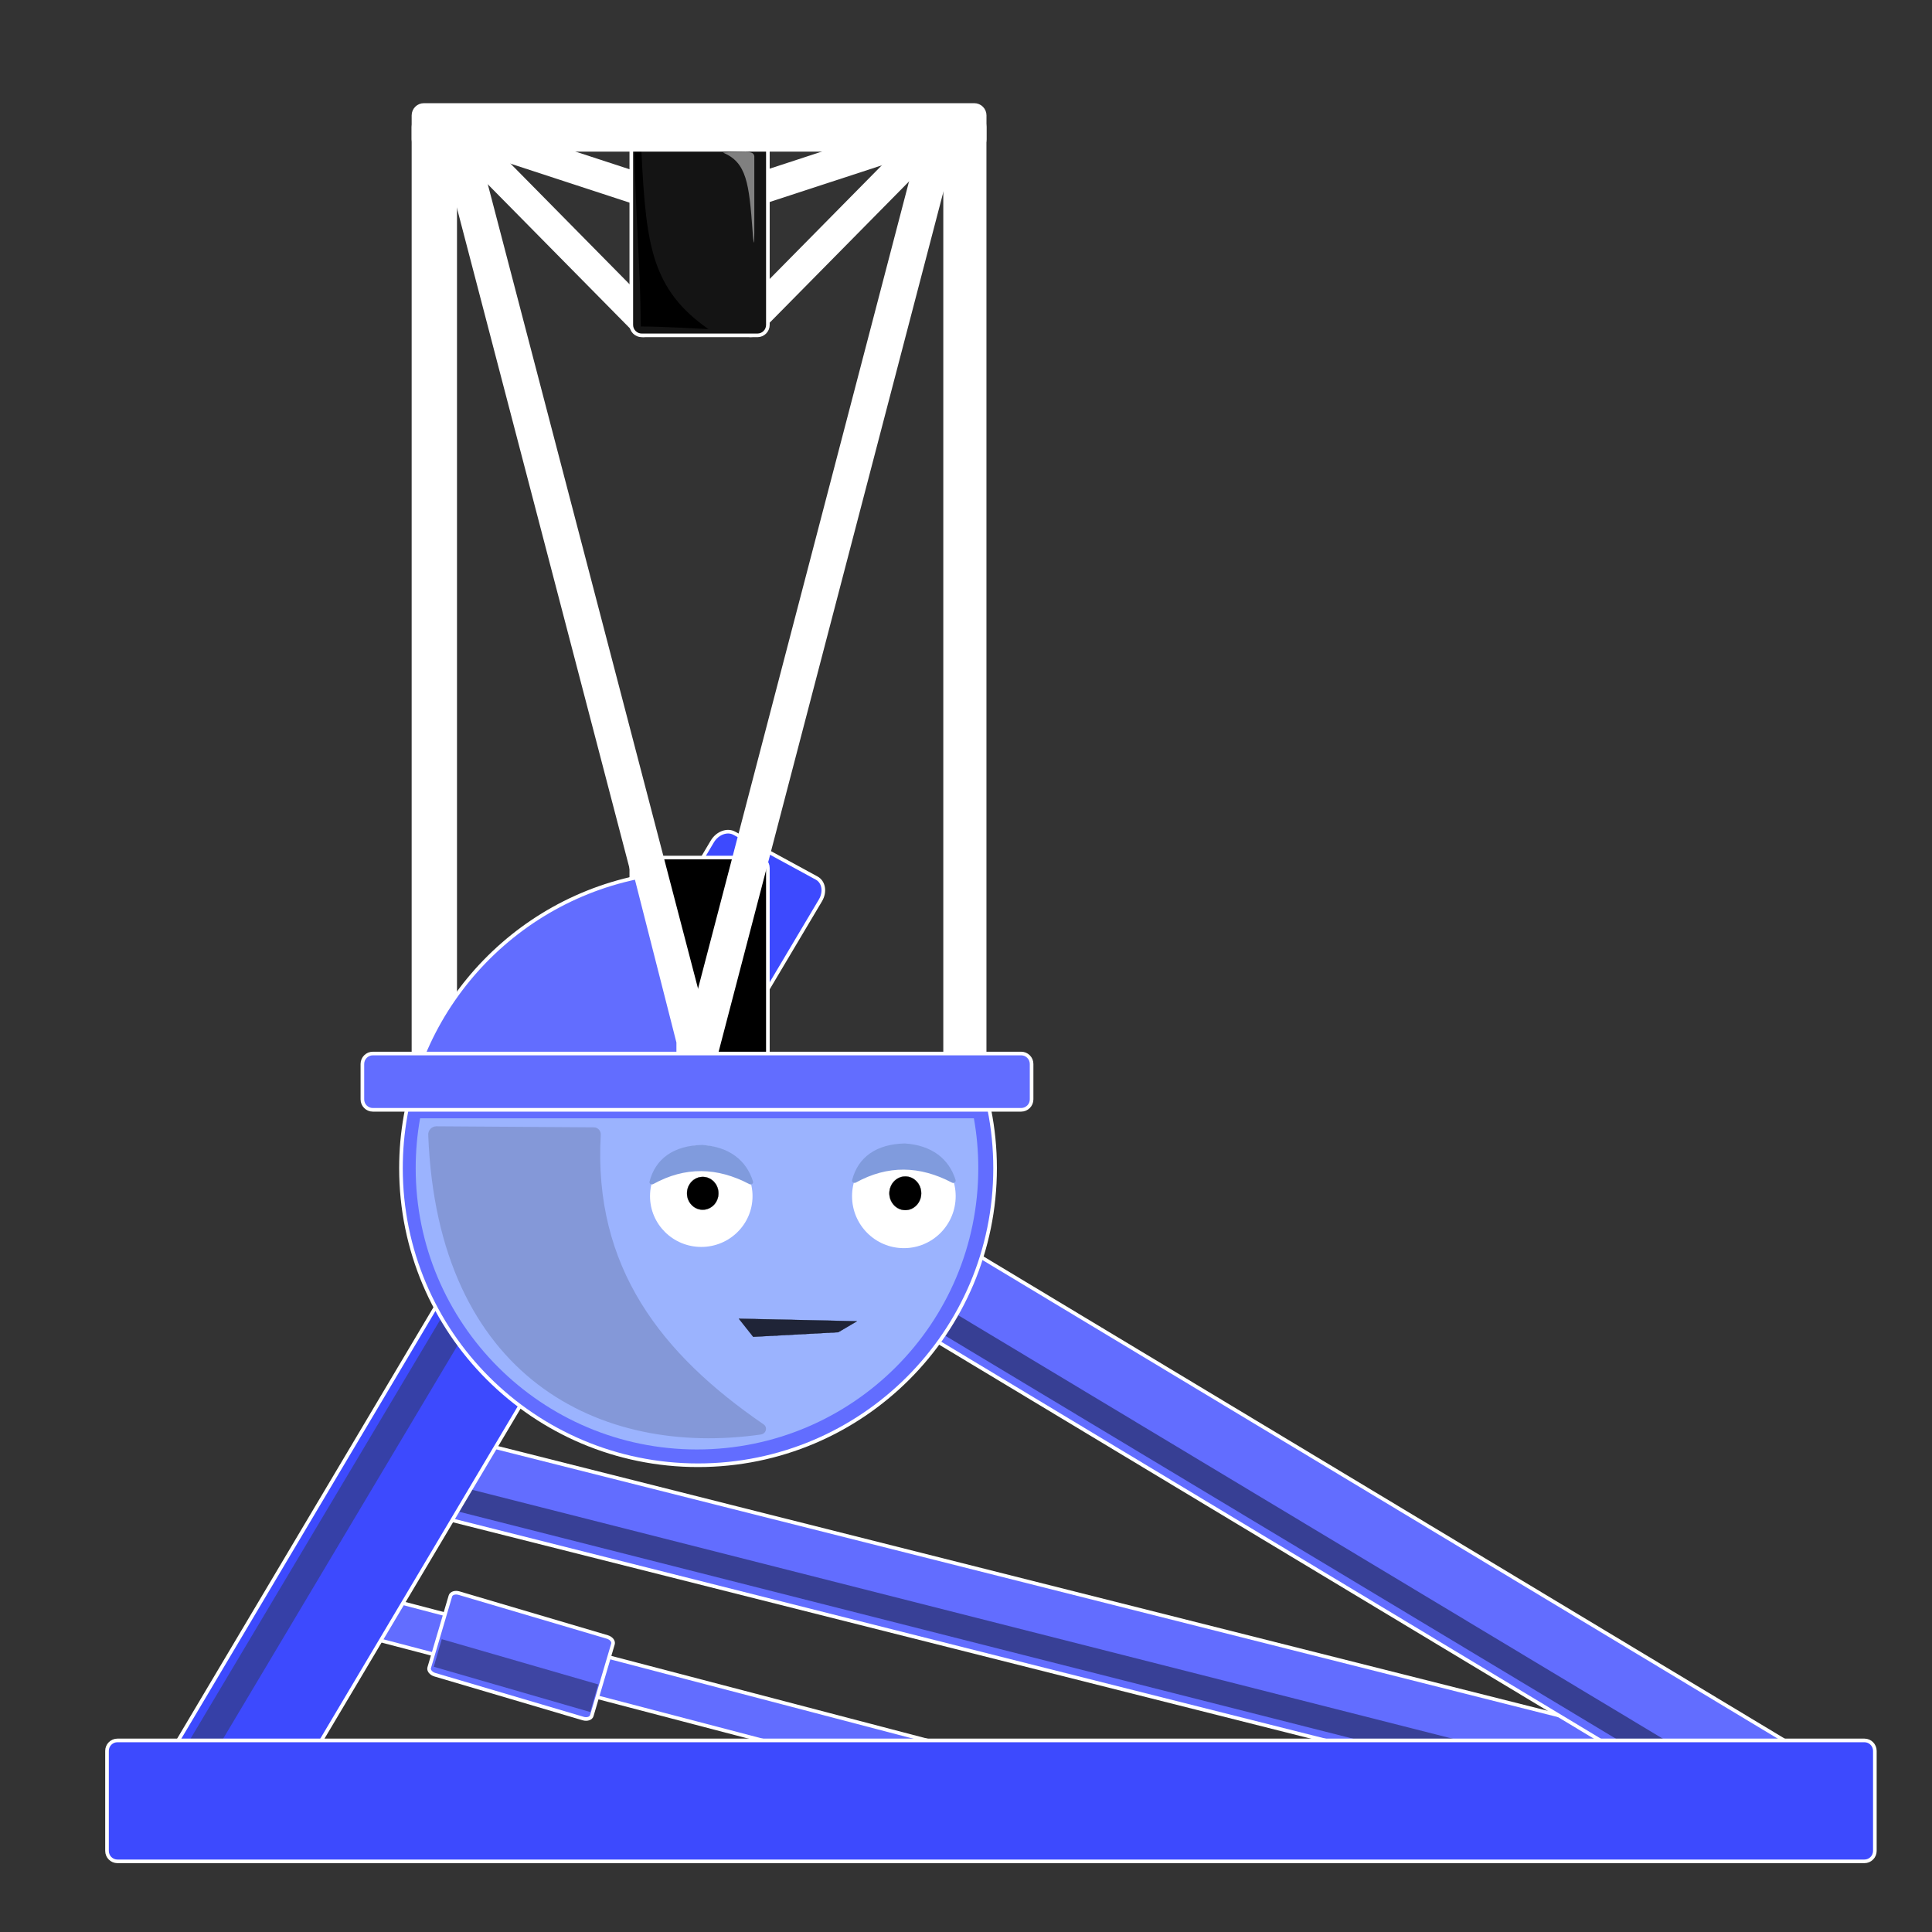 <?xml version="1.0" encoding="utf-8"?>
<!-- Generator: Adobe Illustrator 23.0.6, SVG Export Plug-In . SVG Version: 6.00 Build 0)  -->
<svg version="1.1" id="Layer_13" xmlns="http://www.w3.org/2000/svg" xmlns:xlink="http://www.w3.org/1999/xlink" x="0px" y="0px"
	 viewBox="0 0 1000 1000" style="enable-background:new 0 0 1000 1000;" xml:space="preserve">
<rect x="0" y="0" width="1000" height="1000" fill="#333333" stroke="none"/>
<style type="text/css">
	.st0{fill:#626DFF;}
	.st1{fill:none;stroke:#FFFFFF;stroke-width:1.873;stroke-miterlimit:10;}
	.st2{opacity:0.471;}
	.st3{fill:#090C1F;}
	.st4{opacity:0.412;}
	.st5{fill:#3D4AFE;}
	.st6{opacity:0.49;}
	.st7{fill:#2E354D;}
	.st8{opacity:0.478;}
	.st9{fill:#FFFFFF;}
	.st10{fill:none;stroke:#FFFFFF;stroke-width:1.826;stroke-miterlimit:10;}
	.st11{fill:#141414;}
	.st12{opacity:0.459;}
	.st13{fill:#9BB3FE;}
	.st14{opacity:0.15;}
	.st15{fill:#1F2437;}
	.st16{fill:#809BDD;}
</style>
<g id="Rounded_Rectangle_4">
	<g>
		<path class="st0" d="M918.07,915.97L238.26,744.53c-2.9-0.73-5.85,1.02-6.58,3.91l-7.65,30.34c-0.73,2.89,1.03,5.83,3.94,6.56
			l679.81,171.44c2.9,0.73,5.85-1.02,6.58-3.91l7.65-30.34C922.74,919.64,920.98,916.7,918.07,915.97z"/>
	</g>
	<g>
		<path class="st1" d="M918.07,915.97L238.26,744.53c-2.9-0.73-5.85,1.02-6.58,3.91l-7.65,30.34c-0.73,2.89,1.03,5.83,3.94,6.56
			l679.81,171.44c2.9,0.73,5.85-1.02,6.58-3.91l7.65-30.34C922.74,919.64,920.98,916.7,918.07,915.97z"/>
	</g>
</g>
<g id="Rectangle_1" class="st2">
	<g>
		
			<rect x="487.75" y="569.05" transform="matrix(0.246 -0.969 0.969 0.246 -443.013 1112.767)" class="st3" width="12.68" height="544.46"/>
	</g>
</g>
<g id="Rounded_Rectangle_5">
	<g>
		<path class="st0" d="M515.09,910.07l-322.73-84.49c-2.15-0.56-4.36,0.74-4.93,2.92l-3.4,13c-0.57,2.18,0.71,4.4,2.87,4.96
			l322.73,84.49c2.15,0.56,4.36-0.74,4.93-2.92l3.4-13C518.53,912.86,517.25,910.64,515.09,910.07z"/>
	</g>
	<g>
		<path class="st1" d="M515.09,910.07l-322.73-84.49c-2.15-0.56-4.36,0.74-4.93,2.92l-3.4,13c-0.57,2.18,0.71,4.4,2.87,4.96
			l322.73,84.49c2.15,0.56,4.36-0.74,4.93-2.92l3.4-13C518.53,912.86,517.25,910.64,515.09,910.07z"/>
	</g>
</g>
<g id="Rounded_Rectangle_6">
	<g>
		<path class="st0" d="M314.34,847.29l-76.76-22.69c-2.04-0.6-4.03,0.06-4.45,1.47l-10.97,37.11c-0.42,1.41,0.9,3.05,2.93,3.65
			l76.76,22.69c2.04,0.6,4.03-0.06,4.45-1.47l10.97-37.11C317.7,849.53,316.38,847.9,314.34,847.29z"/>
	</g>
	<g>
		<path class="st1" d="M314.34,847.29l-76.76-22.69c-2.04-0.6-4.03,0.06-4.45,1.47l-10.97,37.11c-0.42,1.41,0.9,3.05,2.93,3.65
			l76.76,22.69c2.04,0.6,4.03-0.06,4.45-1.47l10.97-37.11C317.7,849.53,316.38,847.9,314.34,847.29z"/>
	</g>
</g>
<g id="Rectangle_3" class="st4">
	<g>
		
			<rect x="259.28" y="824.98" transform="matrix(0.278 -0.961 0.961 0.278 -640.362 882.534)" class="st3" width="14.86" height="84.26"/>
	</g>
</g>
<g id="Rounded_Rectangle_2">
	<g>
		<path class="st5" d="M422.71,454.49l-42.66-23.22c-3.68-2-8.78-0.08-11.38,4.31L88.13,907.73c-2.6,4.38-1.73,9.56,1.95,11.56
			l42.66,23.22c3.68,2,8.78,0.08,11.38-4.31l280.53-472.15C427.26,461.67,426.39,456.49,422.71,454.49z"/>
	</g>
	<g>
		<path class="st1" d="M422.71,454.49l-42.66-23.22c-3.68-2-8.78-0.08-11.38,4.31L88.13,907.73c-2.6,4.38-1.73,9.56,1.95,11.56
			l42.66,23.22c3.68,2,8.78,0.08,11.38-4.31l280.53-472.15C427.26,461.67,426.39,456.49,422.71,454.49z"/>
	</g>
</g>
<g id="Rectangle_4" class="st6">
	<g>
		
			<rect x="9" y="777.35" transform="matrix(0.512 -0.859 0.859 0.512 -588.311 534.135)" class="st7" width="333.42" height="14.49"/>
	</g>
</g>
<g id="Rounded_Rectangle_3">
	<g>
		<path class="st0" d="M945.37,913.99L501.63,646.96c-2.82-1.7-6.35-1-7.89,1.55L474,681.33c-1.54,2.55-0.5,6,2.32,7.7
			l443.74,267.03c2.82,1.7,6.35,1,7.89-1.55l19.75-32.82C949.23,919.13,948.19,915.68,945.37,913.99z"/>
	</g>
	<g>
		<path class="st1" d="M945.37,913.99L501.63,646.96c-2.82-1.7-6.35-1-7.89,1.55L474,681.33c-1.54,2.55-0.5,6,2.32,7.7
			l443.74,267.03c2.82,1.7,6.35,1,7.89-1.55l19.75-32.82C949.23,919.13,948.19,915.68,945.37,913.99z"/>
	</g>
</g>
<g id="Rectangle_2" class="st8">
	<g>
		
			<rect x="665.41" y="514.68" transform="matrix(0.515 -0.857 0.857 0.515 -353.98 960.817)" class="st3" width="12.53" height="556.78"/>
	</g>
</g>
<g id="Rounded_Rectangle_1">
	<g>
		<path class="st5" d="M965.02,900.84H60.79c-2.98,0-5.4,2.42-5.4,5.4v51.79c0,2.98,2.42,5.4,5.4,5.4h904.23
			c2.98,0,5.4-2.42,5.4-5.4v-51.79C970.42,903.25,968,900.84,965.02,900.84z"/>
	</g>
	<g>
		<path class="st1" d="M965.02,900.84H60.79c-2.98,0-5.4,2.42-5.4,5.4v51.79c0,2.98,2.42,5.4,5.4,5.4h904.23
			c2.98,0,5.4-2.42,5.4-5.4v-51.79C970.42,903.25,968,900.84,965.02,900.84z"/>
	</g>
</g>
<g id="_x31_m_rotating_top">
	<g id="Rounded_Rectangle_10_copy">
		<g>
			<path d="M392.05,443.87h-59.89c-2.98,0-5.4,2.42-5.4,5.4v107.36c0,2.98,2.42,5.4,5.4,5.4h59.89c2.98,0,5.4-2.42,5.4-5.4V449.26
				C397.45,446.28,395.03,443.87,392.05,443.87z"/>
		</g>
		<g>
			<path class="st1" d="M392.05,443.87h-59.89c-2.98,0-5.4,2.42-5.4,5.4v107.36c0,2.98,2.42,5.4,5.4,5.4h59.89
				c2.98,0,5.4-2.42,5.4-5.4V449.26C397.45,446.28,395.03,443.87,392.05,443.87z"/>
		</g>
	</g>
	<g id="Rounded_Rectangle_8">
		<g>
			<path class="st9" d="M230.2,60.27h-10.79c-2.98,0-5.4,2.42-5.4,5.4v501.21c0,2.98,2.42,5.4,5.4,5.4h10.79
				c2.98,0,5.4-2.42,5.4-5.4V65.67C235.59,62.69,233.18,60.27,230.2,60.27z"/>
		</g>
		<g>
			<path class="st1" d="M230.2,60.27h-10.79c-2.98,0-5.4,2.42-5.4,5.4v501.21c0,2.98,2.42,5.4,5.4,5.4h10.79
				c2.98,0,5.4-2.42,5.4-5.4V65.67C235.59,62.69,233.18,60.27,230.2,60.27z"/>
		</g>
	</g>
	<g id="Rounded_Rectangle_8_copy">
		<g>
			<path class="st9" d="M504.54,60.27h-10.25c-2.83,0-5.13,2.42-5.13,5.4v501.21c0,2.98,2.29,5.4,5.13,5.4h10.25
				c2.83,0,5.13-2.42,5.13-5.4V65.67C509.67,62.69,507.37,60.27,504.54,60.27z"/>
		</g>
		<g>
			<path class="st10" d="M504.54,60.27h-10.25c-2.83,0-5.13,2.42-5.13,5.4v501.21c0,2.98,2.29,5.4,5.13,5.4h10.25
				c2.83,0,5.13-2.42,5.13-5.4V65.67C509.67,62.69,507.37,60.27,504.54,60.27z"/>
		</g>
	</g>
	<g id="Rounded_Rectangle_11">
		<g>
			<path class="st9" d="M339.5,162.29l-95.8-97.1c-1.95-1.97-5.24-1.87-7.36,0.22l-2.3,2.27c-2.12,2.09-2.26,5.39-0.32,7.36
				l95.8,97.1c1.95,1.97,5.24,1.87,7.36-0.22l2.3-2.27C341.3,167.56,341.45,164.26,339.5,162.29z"/>
		</g>
		<g>
			<path class="st1" d="M339.5,162.29l-95.8-97.1c-1.95-1.97-5.24-1.87-7.36,0.22l-2.3,2.27c-2.12,2.09-2.26,5.39-0.32,7.36
				l95.8,97.1c1.95,1.97,5.24,1.87,7.36-0.22l2.3-2.27C341.3,167.56,341.45,164.26,339.5,162.29z"/>
		</g>
	</g>
	<g id="Rounded_Rectangle_11_copy">
		<g>
			<path class="st9" d="M487.49,67.69l-2.3-2.27c-2.12-2.09-5.42-2.19-7.36-0.22l-95.8,97.1c-1.95,1.97-1.8,5.27,0.32,7.36l2.3,2.27
				c2.12,2.09,5.42,2.19,7.36,0.22l95.8-97.1C489.75,73.08,489.61,69.78,487.49,67.69z"/>
		</g>
		<g>
			<path class="st1" d="M487.49,67.69l-2.3-2.27c-2.12-2.09-5.42-2.19-7.36-0.22l-95.8,97.1c-1.95,1.97-1.8,5.27,0.32,7.36l2.3,2.27
				c2.12,2.09,5.42,2.19,7.36,0.22l95.8-97.1C489.75,73.08,489.61,69.78,487.49,67.69z"/>
		</g>
	</g>
	<g id="Rounded_Rectangle_12">
		<g>
			<path class="st9" d="M339.36,93.02l-87.18-28.52c-2.94-0.96-6.34,1.35-7.59,5.16c-1.25,3.81,0.13,7.68,3.07,8.65l87.18,28.52
				c2.94,0.96,6.34-1.35,7.59-5.16C343.68,97.86,342.3,93.98,339.36,93.02z"/>
		</g>
		<g>
			<path class="st1" d="M339.36,93.02l-87.18-28.52c-2.94-0.96-6.34,1.35-7.59,5.16c-1.25,3.81,0.13,7.68,3.07,8.65l87.18,28.52
				c2.94,0.96,6.34-1.35,7.59-5.16C343.68,97.86,342.3,93.98,339.36,93.02z"/>
		</g>
	</g>
	<g id="Rounded_Rectangle_12_copy">
		<g>
			<path class="st9" d="M472.08,71.82c-1.25-3.81-4.64-6.12-7.59-5.16l-87.18,28.52c-2.94,0.96-4.32,4.83-3.07,8.65
				c1.25,3.81,4.64,6.12,7.59,5.16l87.18-28.52C471.95,79.51,473.33,75.64,472.08,71.82z"/>
		</g>
		<g>
			<path class="st1" d="M472.08,71.82c-1.25-3.81-4.64-6.12-7.59-5.16l-87.18,28.52c-2.94,0.96-4.32,4.83-3.07,8.65
				c1.25,3.81,4.64,6.12,7.59,5.16l87.18-28.52C471.95,79.51,473.33,75.64,472.08,71.82z"/>
		</g>
	</g>
	<g id="Rounded_Rectangle_13">
		<g>
			<path class="st9" d="M370.7,551.36L241.96,58.81c-0.79-3.02-3.92-4.82-7-4.02l-5.01,1.31c-3.08,0.8-4.93,3.91-4.14,6.93
				l128.73,492.55c0.79,3.02,3.92,4.82,7,4.02l5.01-1.31C369.63,557.48,371.49,554.38,370.7,551.36z"/>
		</g>
		<g>
			<path class="st1" d="M370.7,551.36L241.96,58.81c-0.79-3.02-3.92-4.82-7-4.02l-5.01,1.31c-3.08,0.8-4.93,3.91-4.14,6.93
				l128.73,492.55c0.79,3.02,3.92,4.82,7,4.02l5.01-1.31C369.63,557.48,371.49,554.38,370.7,551.36z"/>
		</g>
	</g>
	<g id="Rounded_Rectangle_13_copy">
		<g>
			<path class="st9" d="M489.42,68.51l-5.01-1.31c-3.08-0.8-6.21,0.99-7,4.02L348.67,563.77c-0.79,3.02,1.06,6.12,4.14,6.93
				l5.01,1.31c3.08,0.8,6.21-0.99,7-4.02L493.56,75.44C494.35,72.41,492.5,69.31,489.42,68.51z"/>
		</g>
		<g>
			<path class="st1" d="M489.42,68.51l-5.01-1.31c-3.08-0.8-6.21,0.99-7,4.02L348.67,563.77c-0.79,3.02,1.06,6.12,4.14,6.93
				l5.01,1.31c3.08,0.8,6.21-0.99,7-4.02L493.56,75.44C494.35,72.41,492.5,69.31,489.42,68.51z"/>
		</g>
	</g>
	<g id="Rounded_Rectangle_10">
		<g>
			<path class="st11" d="M392.05,55.42h-59.89c-2.98,0-5.4,2.42-5.4,5.4v107.36c0,2.98,2.42,5.4,5.4,5.4h59.89
				c2.98,0,5.4-2.42,5.4-5.4V60.81C397.45,57.83,395.03,55.42,392.05,55.42z"/>
		</g>
		<g>
			<path class="st1" d="M392.05,55.42h-59.89c-2.98,0-5.4,2.42-5.4,5.4v107.36c0,2.98,2.42,5.4,5.4,5.4h59.89
				c2.98,0,5.4-2.42,5.4-5.4V60.81C397.45,57.83,395.03,55.42,392.05,55.42z"/>
		</g>
	</g>
	<g id="Rounded_Rectangle_15" class="st12">
		<g>
			<path class="st9" d="M385.86,78.62c-3.97,0.07-12.79,0.18-11.47,0.42c12,5.15,13.34,15.64,15.16,40.82
				c0.12,2.47,0.57,6.13,0.74,5.65c0.12-0.3,0.1-3.97,0.14-5.06V80.83C390.18,79.64,389.77,78.69,385.86,78.62z"/>
		</g>
	</g>
	<g id="Rectangle_5">
		<g>
			<path d="M339.45,135.67c-4.7-13.99-6.25-31.03-7.55-59.33c-1.67-0.81-2.3-0.98-3.51-0.14c0.44,34.61,3.14,62.32,3.3,92.79
				c4.66,0.01,9.33,0,35,1.35C352.07,160.14,344.18,149.42,339.45,135.67z"/>
		</g>
	</g>
	<g id="Rounded_Rectangle_9">
		<g>
			<path class="st9" d="M504.27,54.34H219.41c-2.98,0-5.4,2.42-5.4,5.4v12.41c0,2.98,2.42,5.4,5.4,5.4h284.86
				c2.98,0,5.4-2.42,5.4-5.4V59.73C509.67,56.75,507.25,54.34,504.27,54.34z"/>
		</g>
		<g>
			<path class="st1" d="M504.27,54.34H219.41c-2.98,0-5.4,2.42-5.4,5.4v12.41c0,2.98,2.42,5.4,5.4,5.4h284.86
				c2.98,0,5.4-2.42,5.4-5.4V59.73C509.67,56.75,507.25,54.34,504.27,54.34z"/>
		</g>
	</g>
	<g id="Group_1_1_">
		<g id="Ellipse_3_2_">
			<g>
				<path class="st0" d="M503.41,545.84H357.04l-3.5,3.41l-0.87-3.41h-1.62v-6.35l-21.72-85.26
					c-69.57,14.71-121.79,76.46-121.79,150.42c0,84.92,68.84,153.76,153.76,153.76c84.92,0,153.76-68.84,153.76-153.76
					C515.06,583.81,510.91,563.95,503.41,545.84z"/>
			</g>
			<g>
				<path class="st1" d="M503.41,545.84H357.04l-3.5,3.41l-0.87-3.41h-1.62v-6.35l-21.72-85.26
					c-69.57,14.71-121.79,76.46-121.79,150.42c0,84.92,68.84,153.76,153.76,153.76c84.92,0,153.76-68.84,153.76-153.76
					C515.06,583.81,510.91,563.95,503.41,545.84z"/>
			</g>
		</g>
	</g>
	<g id="Rounded_Rectangle_7">
		<g>
			<path class="st0" d="M528.55,545.3H192.97c-2.98,0-5.4,2.42-5.4,5.4v18.34c0,2.98,2.42,5.4,5.4,5.4h335.58
				c2.98,0,5.4-2.42,5.4-5.4v-18.34C533.95,547.71,531.53,545.3,528.55,545.3z"/>
		</g>
		<g>
			<path class="st1" d="M528.55,545.3H192.97c-2.98,0-5.4,2.42-5.4,5.4v18.34c0,2.98,2.42,5.4,5.4,5.4h335.58
				c2.98,0,5.4-2.42,5.4-5.4v-18.34C533.95,547.71,531.53,545.3,528.55,545.3z"/>
		</g>
	</g>
	<g id="Layer_6">
		<g>
			<path class="st13" d="M217.44,578.82c-1.5,8.38-2.28,17.01-2.28,25.82c0,80.41,65.19,145.6,145.6,145.6s145.6-65.19,145.6-145.6
				c0-8.81-0.78-17.44-2.28-25.82"/>
		</g>
	</g>
	<g id="Layer_8" class="st14">
		<path d="M307.39,583.51l-81.49-0.54c-2.4-0.02-4.33,2-4.24,4.4c4.72,125.73,89.07,167.01,172.15,155.13
			c2.72-0.39,3.68-3.72,1.41-5.27c-52.98-36.32-88.2-81.36-84.26-149.86C311.07,585.29,309.47,583.52,307.39,583.51z"/>
	</g>
</g>
<g id="_x31_m_face">
	<g id="Neutral_mouth_2_">
		<g>
			<polygon class="st15" points="382.47,682.57 443.47,683.89 433.89,689.54 389.87,691.91 			"/>
		</g>
		<g>
			<path d="M382.59,682.63l60.68,1.31l-9.38,5.54l-43.99,2.37L382.59,682.63 M382.36,682.52l7.49,9.45l44.07-2.38l9.75-5.75
				L382.36,682.52L382.36,682.52z"/>
		</g>
	</g>
	<g id="right_normal_2_">
		<g>
			<ellipse class="st9" cx="362.98" cy="619.14" rx="26.53" ry="26.27"/>
		</g>
	</g>
	<g id="Right_Pupil_2_">
		<g>
			<ellipse cx="363.73" cy="617.66" rx="8.14" ry="8.5"/>
		</g>
		<g>
			<path d="M363.73,609.22c4.45,0,8.08,3.79,8.08,8.44c0,4.65-3.62,8.44-8.08,8.44c-4.45,0-8.08-3.79-8.08-8.44
				C355.65,613,359.27,609.22,363.73,609.22 M363.73,609.1c-4.52,0-8.19,3.83-8.19,8.55s3.67,8.55,8.19,8.55
				c4.52,0,8.19-3.83,8.19-8.55S368.25,609.1,363.73,609.1L363.73,609.1z"/>
		</g>
	</g>
	<g id="right_eyelid">
		<g>
			<path class="st16" d="M389.74,611.49c-3.4-10.94-12.35-17.96-26.27-18.87c-14.73,0.31-24.2,7.05-27.28,18.97
				c-0.27,1.04,0.96,1.82,1.93,1.28c16.53-9.14,33.12-8.74,49.78,0.04C388.92,613.45,390.07,612.56,389.74,611.49z"/>
		</g>
	</g>
	<g id="left_normal_2_">
		<g>
			<ellipse class="st9" cx="467.84" cy="619.14" rx="26.82" ry="26.9"/>
		</g>
	</g>
	<g id="Left_Pupil_2_">
		<g>
			<ellipse cx="468.58" cy="617.64" rx="8.24" ry="8.71"/>
		</g>
		<g>
			<path d="M468.58,608.98c4.52,0,8.19,3.88,8.19,8.66s-3.67,8.66-8.19,8.66s-8.19-3.88-8.19-8.66S464.07,608.98,468.58,608.98
				 M468.58,608.87c-4.58,0-8.3,3.93-8.3,8.77s3.72,8.77,8.3,8.77s8.3-3.93,8.3-8.77S473.17,608.87,468.58,608.87L468.58,608.87z"/>
		</g>
	</g>
	<g id="left_eyelid">
		<g>
			<path class="st16" d="M494.6,610.72c-3.4-10.94-12.35-17.96-26.27-18.87c-14.73,0.31-24.2,7.05-27.28,18.97
				c-0.27,1.04,0.96,1.82,1.93,1.28c16.53-9.14,33.12-8.74,49.78,0.04C493.78,612.68,494.93,611.79,494.6,610.72z"/>
		</g>
	</g>
</g>
</svg>

